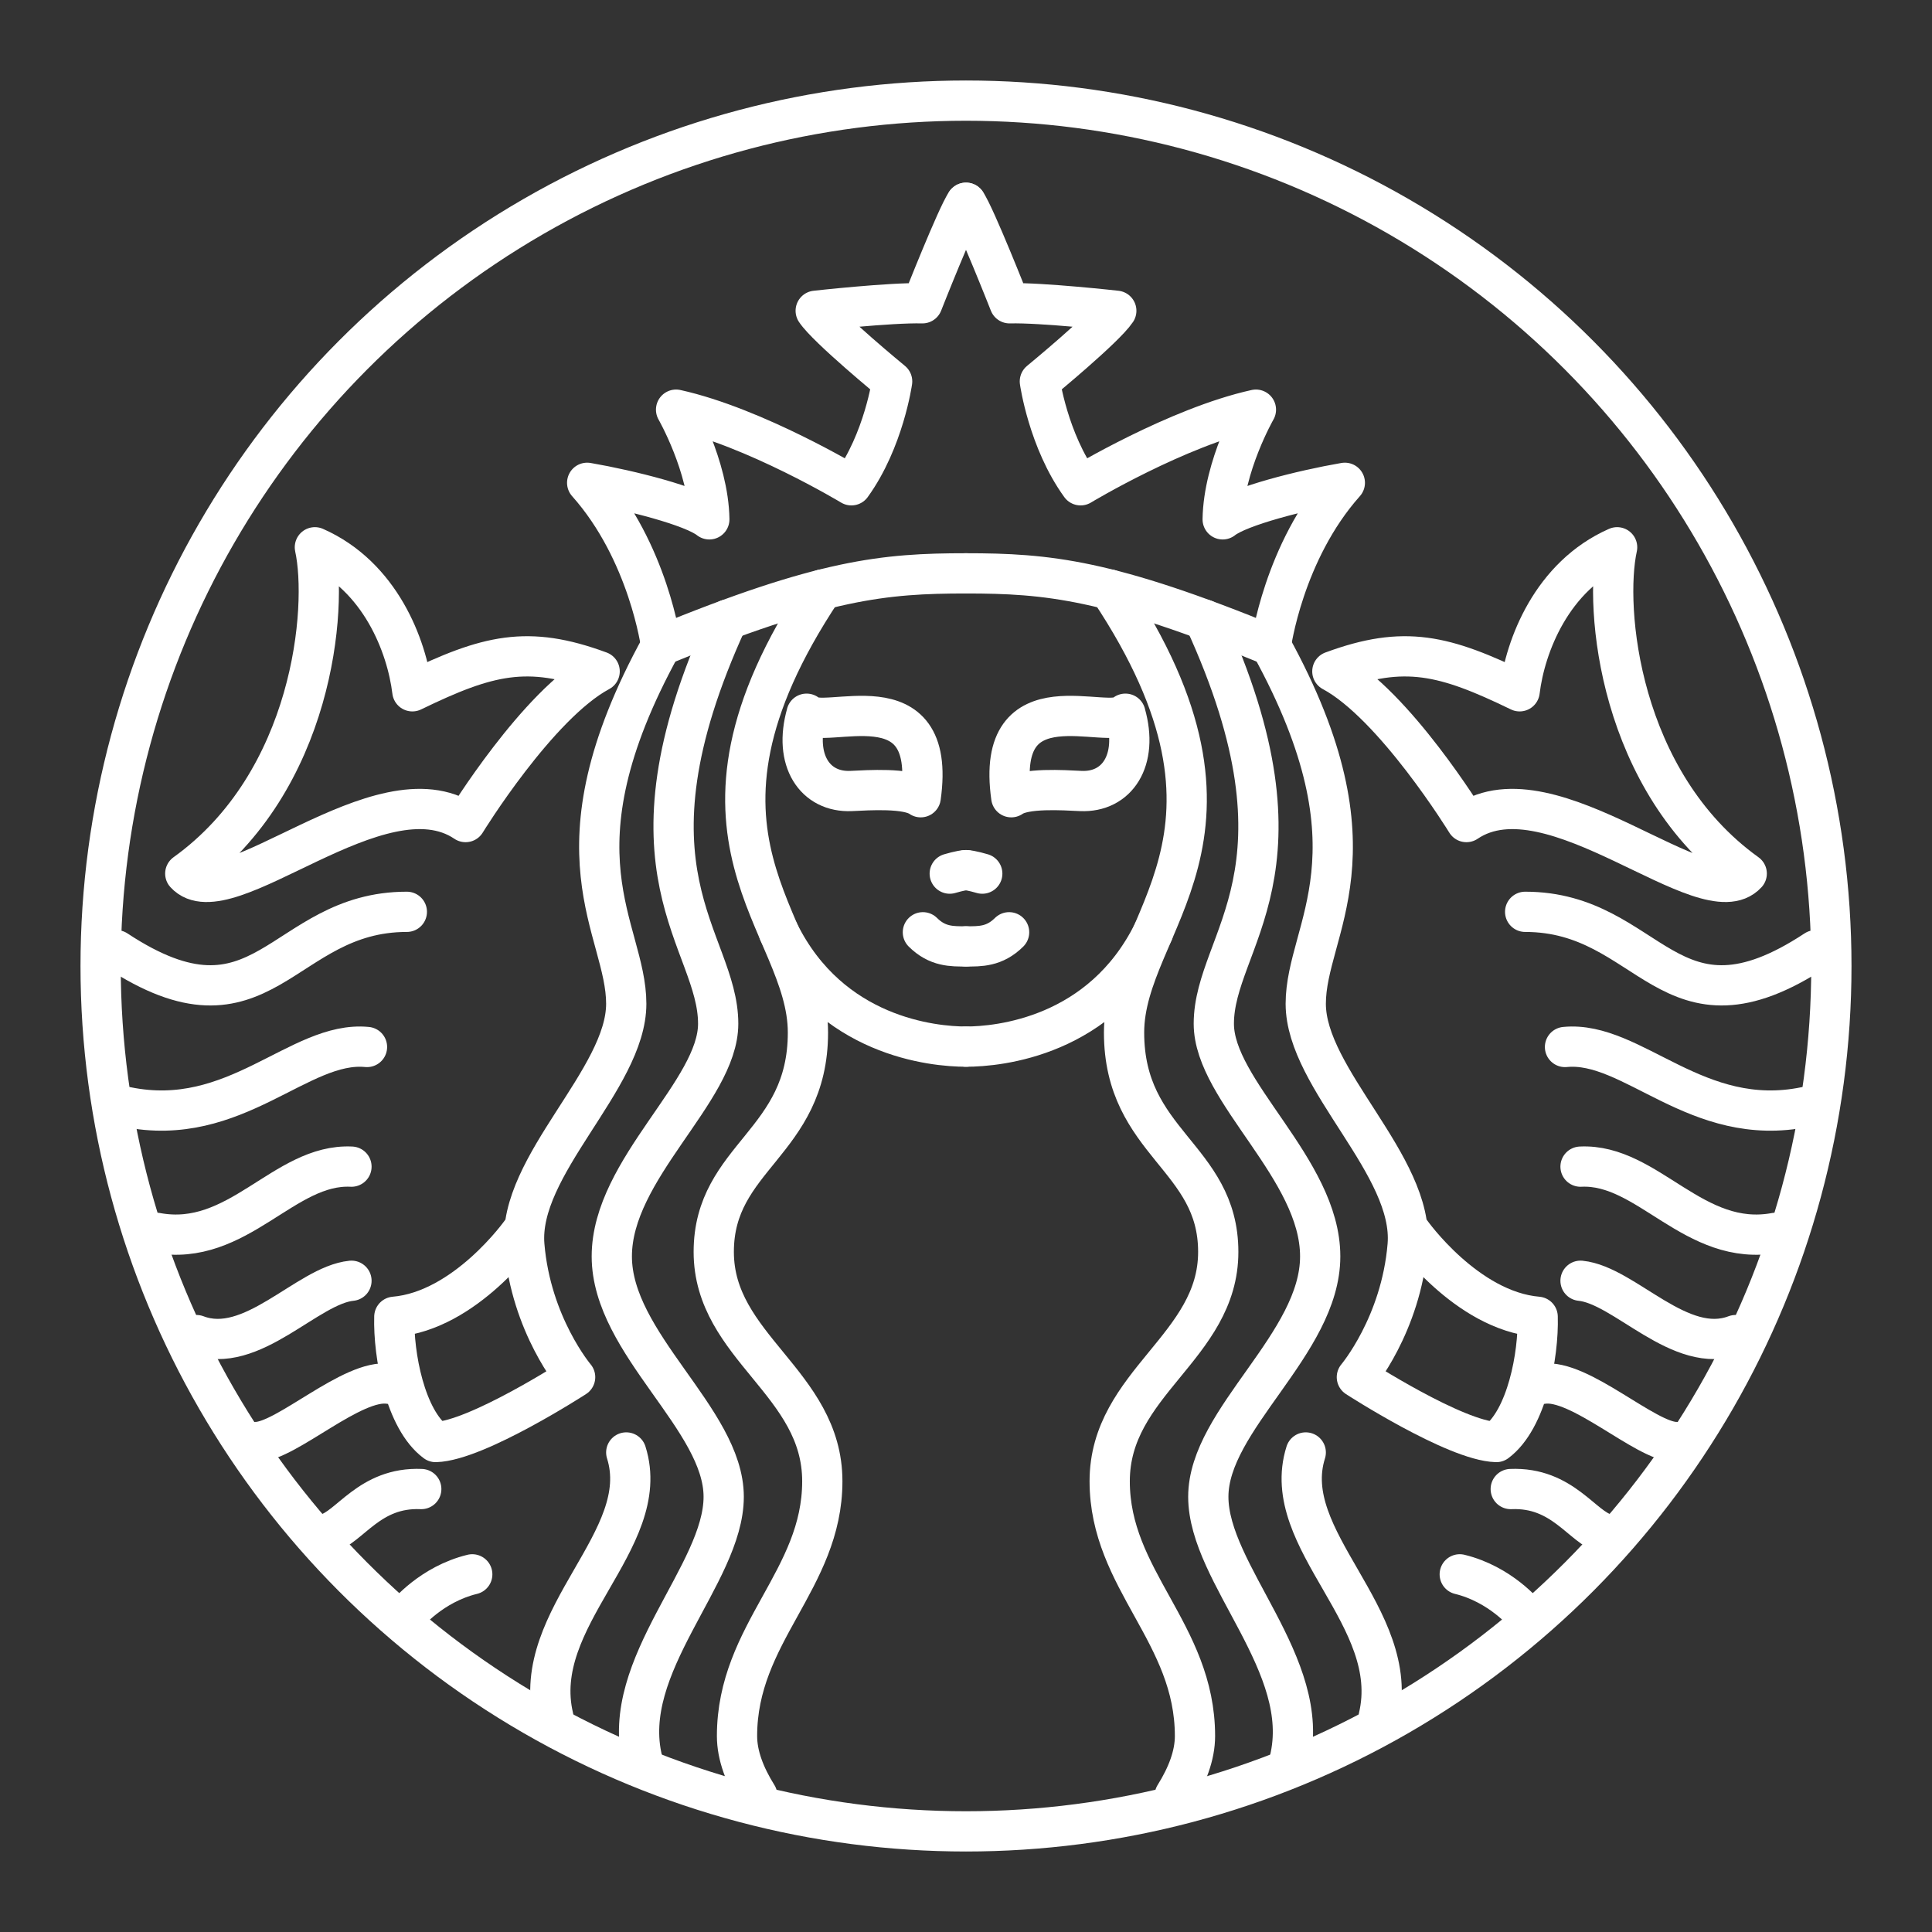 <?xml version="1.0" encoding="UTF-8"?><svg id="b" xmlns="http://www.w3.org/2000/svg" viewBox="0 0 48 48"><rect x="0" y="0" width="48" height="48" fill="#333333" stroke="none"/><defs><style>.d{fill:none;stroke:#fff;stroke-linecap:round;stroke-linejoin:round;}</style></defs><path class="d" d="m20.431,14.647c-4.088,6.141-.358,8.254-.358,11.006s-2.34,3.083-2.34,5.45,2.697,3.248,2.697,5.698-2.119,3.771-2.119,6.331c0,.48.192.981.503,1.479"/><path class="d" d="m2.892,23.608c3.669,2.418,4.078-.955,7.216-.954"/><path class="d" d="m11.733,39.114c-1.018.248-1.624.995-1.624.995"/><path class="d" d="m9.118,26.012c-1.679-.165-3.271,2.045-5.971,1.49"/><path class="d" d="m8.732,28.985c-1.679-.083-2.815,2.022-4.848,1.644"/><path class="d" d="m8.732,31.82c-1.101.11-2.475,1.874-3.852,1.35"/><path class="d" d="m9.668,34.38c-.908-.138-2.551,1.434-3.299,1.446"/><path class="d" d="m10.466,36.995c-1.294-.055-1.775.958-2.36,1.112"/><path class="d" d="m18.077,15.395c-2.877,6.266-.234,7.947-.234,10.039,0,1.679-2.643,3.606-2.643,5.78s2.78,4.046,2.78,5.973-2.602,4.188-2.017,6.553"/><path class="d" d="m22.929,23.162c.363.361.722.351,1.071.351"/><path class="d" d="m24,21.619c-.116,0-.404.086-.404.086"/><path class="d" d="m20.039,17.732c.392.455,3.261-.949,2.836,2.075-.334-.241-1.298-.175-1.725-.155-.904.042-1.44-.764-1.11-1.92Z"/><path class="d" d="m24,5.037c-.229.33-1.083,2.498-1.083,2.498-.796-.021-2.651.186-2.651.186.289.433,1.899,1.755,1.899,1.755,0,0-.206,1.466-1.012,2.581,0,0-2.395-1.445-4.356-1.879,0,0,.805,1.404.826,2.725-.413-.33-1.961-.723-3.035-.908,1.528,1.714,1.837,4.046,1.837,4.046,4.026-1.652,5.549-1.796,7.574-1.796"/><path class="d" d="m14.898,16.68c-1.541.826-3.331,3.744-3.331,3.744-2.119-1.431-5.946,2.395-6.964,1.28,3.183-2.286,3.549-6.608,3.22-8.107,1.624.716,2.285,2.45,2.422,3.578,1.872-.908,2.863-1.156,4.652-.495Z"/><path class="d" d="m15.559,36.086c.688,2.175-2.406,4.089-1.809,6.586"/><path class="d" d="m25.071,23.162c-.363.361-.722.351-1.071.351"/><path class="d" d="m24,21.619c.116,0,.404.086.404.086"/><path class="d" d="m19.351,23.162c1.286,2.602,3.841,2.841,4.649,2.841"/><path class="d" d="m16.426,16.04c-2.849,5.182-.867,7.026-.867,8.898s-2.697,4.019-2.532,6.001,1.262,3.276,1.262,3.276c0,0-2.446,1.584-3.465,1.612-.757-.564-1.054-2.162-1.027-3.112,1.775-.151,3.153-2.106,3.153-2.106"/><path class="d" d="m27.569,14.647c4.088,6.141.358,8.254.358,11.006s2.34,3.083,2.34,5.45c0,2.367-2.697,3.248-2.697,5.698,0,2.45,2.119,3.771,2.119,6.331,0,.48-.192.981-.503,1.479"/><path class="d" d="m45.108,23.608c-3.669,2.418-4.078-.955-7.216-.954"/><path class="d" d="m36.267,39.114c1.018.248,1.624.995,1.624.995"/><path class="d" d="m38.882,26.012c1.679-.165,3.271,2.045,5.971,1.49"/><path class="d" d="m39.268,28.985c1.679-.083,2.815,2.022,4.848,1.644"/><path class="d" d="m39.268,31.82c1.101.11,2.475,1.874,3.852,1.35"/><path class="d" d="m38.332,34.38c.908-.138,2.551,1.434,3.299,1.446"/><path class="d" d="m37.534,36.995c1.294-.055,1.775.958,2.36,1.112"/><path class="d" d="m29.923,15.395c2.877,6.266.234,7.947.234,10.039,0,1.679,2.643,3.606,2.643,5.78s-2.78,4.046-2.78,5.973c0,1.927,2.602,4.188,2.017,6.553"/><path class="d" d="m27.961,17.732c-.392.455-3.261-.949-2.836,2.075.334-.241,1.298-.175,1.725-.155.904.042,1.44-.764,1.11-1.92Z"/><path class="d" d="m24,5.037c.229.33,1.083,2.498,1.083,2.498.796-.021,2.651.186,2.651.186-.289.433-1.899,1.755-1.899,1.755,0,0,.206,1.466,1.012,2.581,0,0,2.395-1.445,4.356-1.879,0,0-.805,1.404-.826,2.725.413-.33,1.961-.723,3.035-.908-1.528,1.714-1.837,4.046-1.837,4.046-4.026-1.652-5.549-1.796-7.574-1.796"/><path class="d" d="m33.102,16.68c1.541.826,3.331,3.744,3.331,3.744,2.119-1.431,5.946,2.395,6.964,1.28-3.183-2.286-3.549-6.608-3.22-8.107-1.624.716-2.285,2.45-2.422,3.578-1.872-.908-2.863-1.156-4.652-.495Z"/><path class="d" d="m32.441,36.086c-.688,2.175,2.406,4.089,1.809,6.586"/><path class="d" d="m28.649,23.162c-1.286,2.602-3.841,2.841-4.649,2.841"/><path class="d" d="m31.574,16.04c2.849,5.182.867,7.026.867,8.898,0,1.872,2.697,4.019,2.532,6.001s-1.262,3.276-1.262,3.276c0,0,2.446,1.584,3.465,1.612.757-.564,1.054-2.162,1.027-3.112-1.775-.151-3.153-2.106-3.153-2.106"/><circle id="c" class="d" cx="24" cy="24" r="21.5"/></svg>